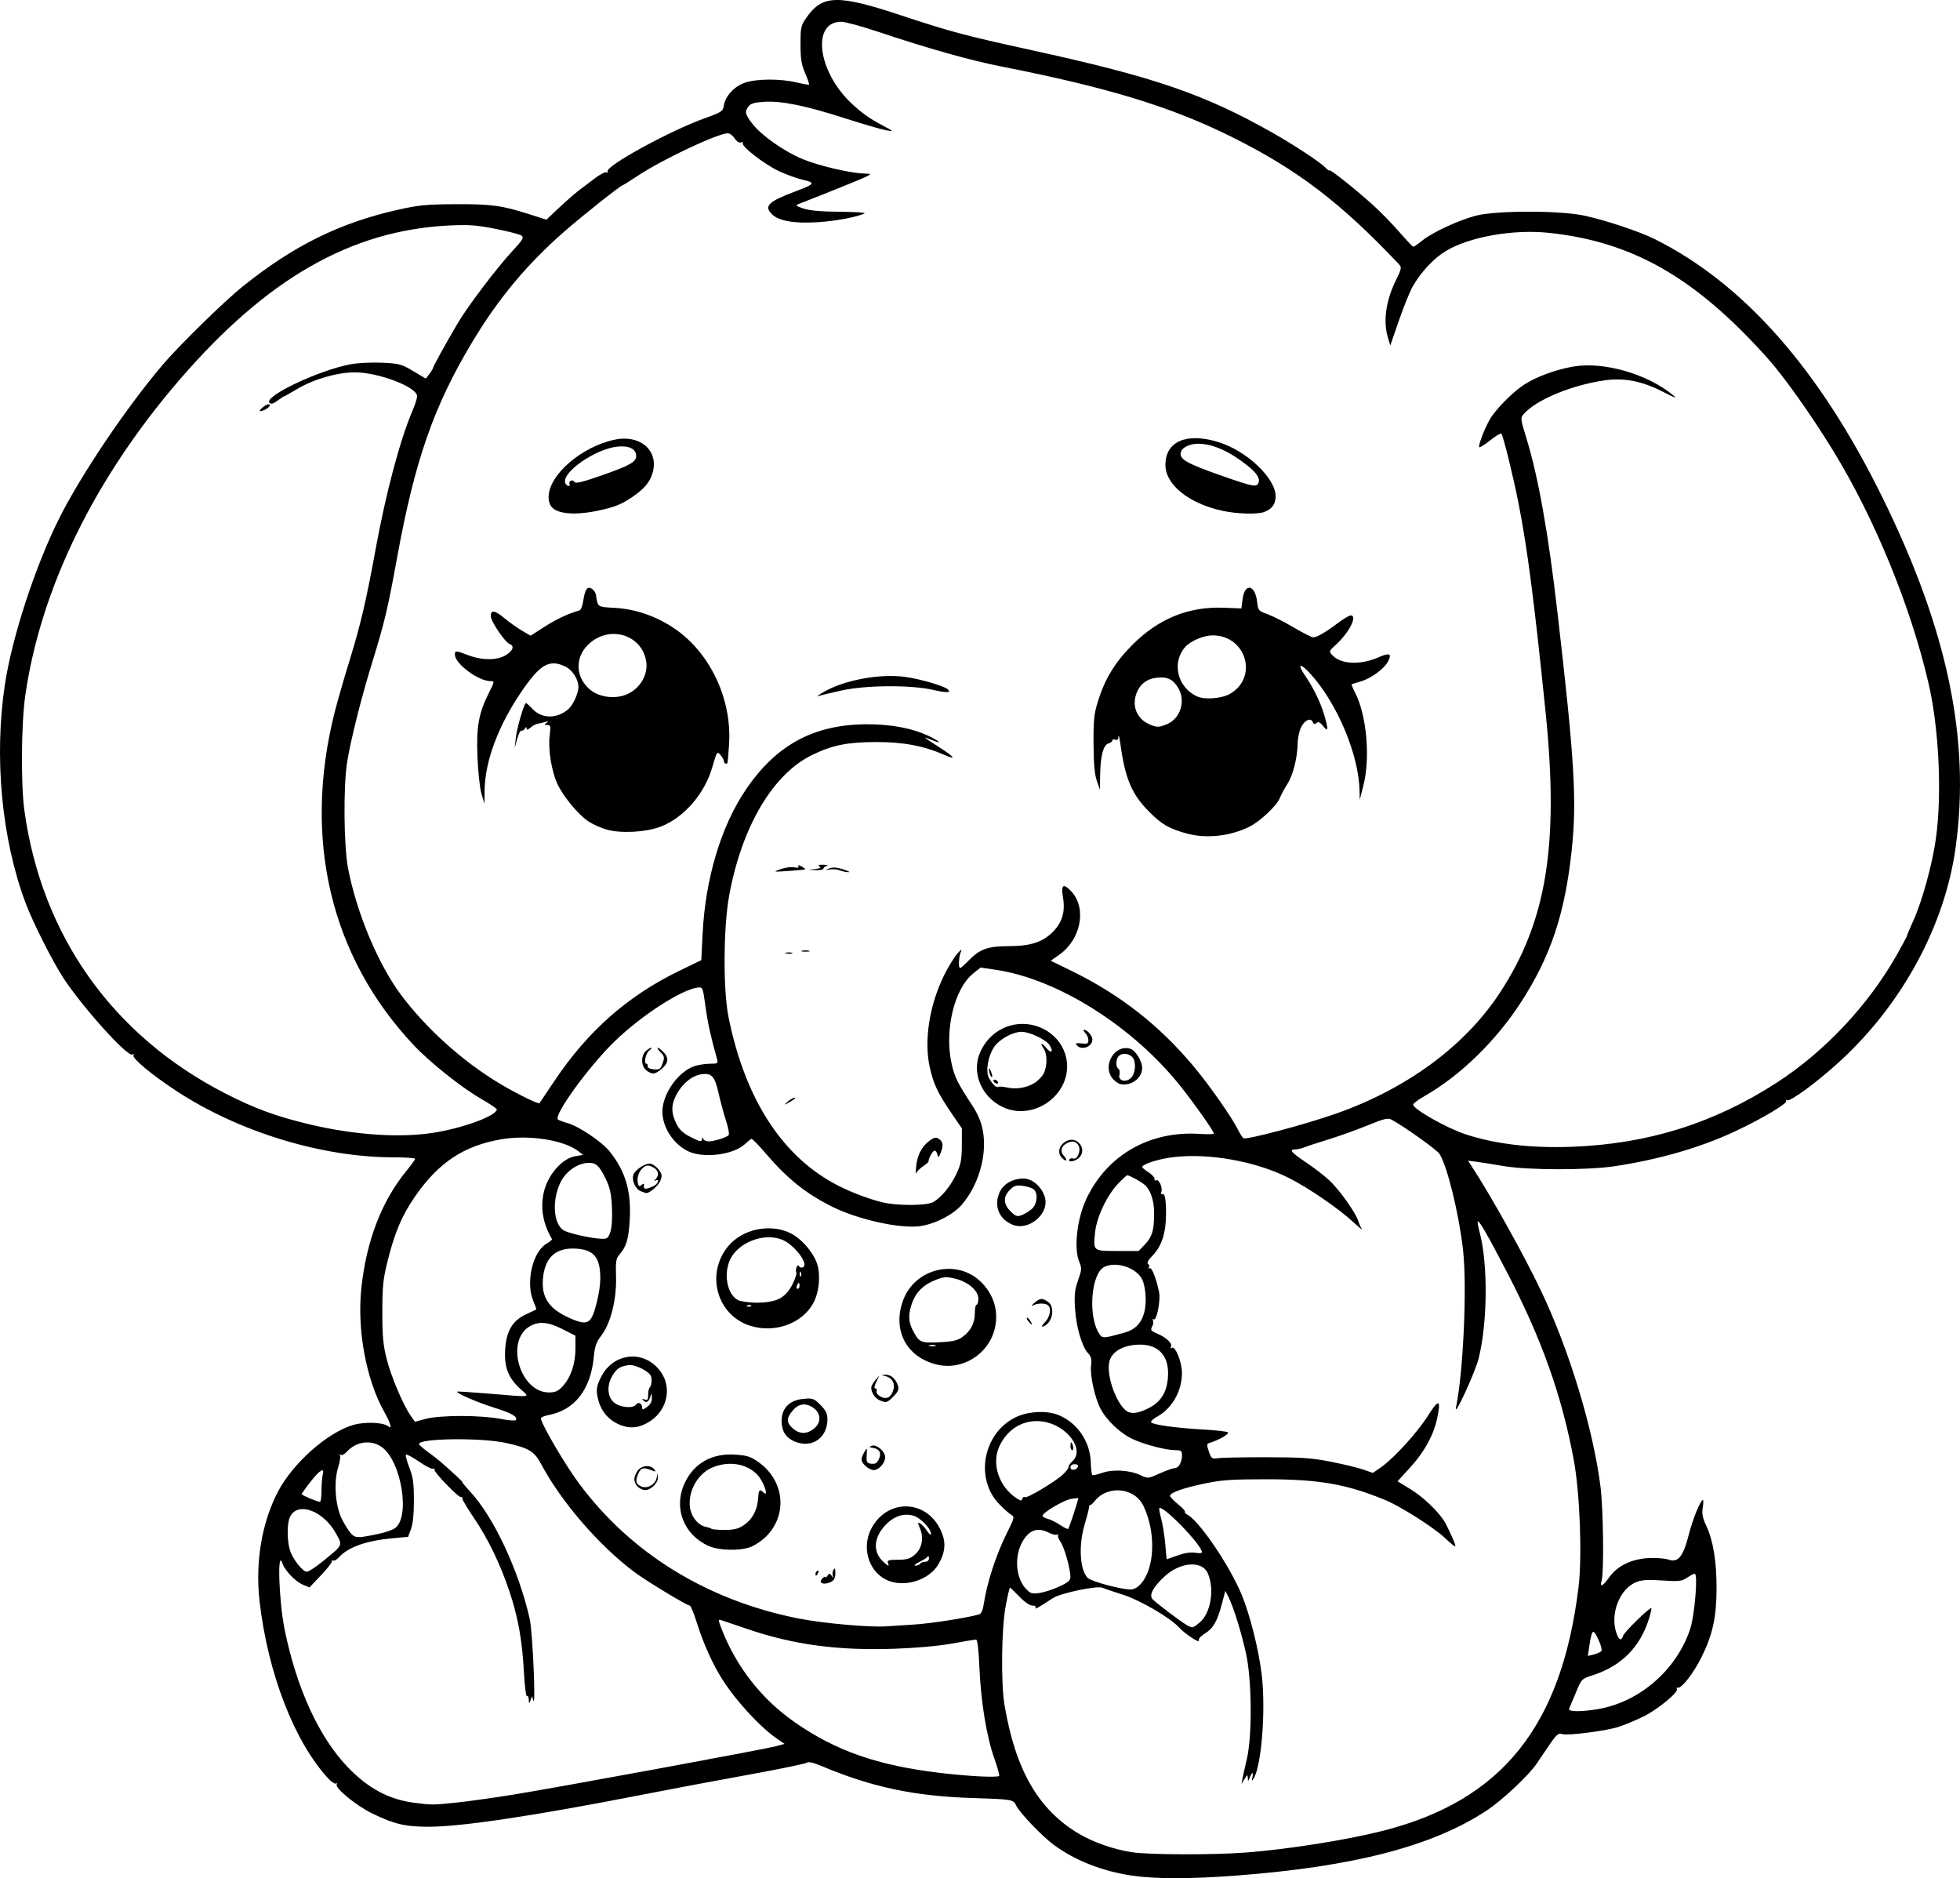 <?xml version="1.0" encoding="UTF-8" standalone="no"?>
<!-- Created with Inkscape (http://www.inkscape.org/) -->

<svg
   width="260.334mm"
   height="249.426mm"
   viewBox="0 0 260.334 249.426"
   version="1.1"
   id="svg1"
   xml:space="preserve"
   xmlns="http://www.w3.org/2000/svg"
   xmlns:svg="http://www.w3.org/2000/svg"><defs
     id="defs1" /><g
     id="layer1"
     transform="translate(-60.474,12.67)"><path
       style="fill:#000000"
       d="m 210.837,236.414 c -3.935,-0.573 -7.593,-2.013 -10.416,-4.1 -1.564,-1.157 -4.555,-4.287 -4.974,-5.206 -0.367,-0.805 -0.498,-0.828 -5.756,-0.997 -7.789,-0.25 -13.409,-1.438 -20.071,-4.242 -1.099,-0.463 -1.776,-0.618 -1.978,-0.453 -0.169,0.138 -3.701,0.865 -7.848,1.617 -4.147,0.751 -10.566,1.959 -14.264,2.683 -13.962,2.734 -23.795,4.207 -28.071,4.207 -3.171,0 -4.629,-0.343 -7.58,-1.782 -2.08,-1.015 -4.966,-3.38 -4.683,-3.838 0.096,-0.156 0.056,-0.21 -0.089,-0.12 -0.145,0.09 -0.617,-0.219 -1.049,-0.687 -4.477,-4.845 -7.998,-13.924 -9.102,-23.467 -0.603,-5.214 0.282,-10.499 2.449,-14.629 1.982,-3.776 6.573,-7.84 9.98,-8.834 1.552,-0.453 4.009,-0.357 4.658,0.181 0.556,0.461 0.315,-0.414 -0.524,-1.903 -2.416,-4.289 -3.643,-10.936 -3.046,-16.492 0.673,-6.259 2.703,-11.528 5.981,-15.525 0.634,-0.773 1.153,-1.495 1.153,-1.605 0,-0.11 -1.304,-0.2 -2.897,-0.2 -9.485,0 -20.533,-3.381 -28.819,-8.818 -3.253,-2.135 -5.922,-4.355 -5.689,-4.732 0.11,-0.178 0.057,-0.215 -0.136,-0.096 -0.629,0.389 -6.699,-6.354 -9.224,-10.245 -1.433,-2.208 -4.021,-7.349 -4.957,-9.845 -3.19,-8.507 -4.222,-19.348 -2.765,-29.031 0.944,-6.276 4.013,-15.681 7.189,-22.034 2.889,-5.779 8.822,-14.597 13.707,-20.373 2.193,-2.593 8.189,-8.465 10.703,-10.482 6.771,-5.431 12.884,-8.448 20.646,-10.189 2.724,-0.611 3.795,-0.713 7.665,-0.73 4.754,-0.021 6.089,0.164 9.846,1.363 l 2.173,0.694 1.668,-1.573 c 0.918,-0.865 2.083,-1.887 2.589,-2.271 0.507,-0.384 1.492,-1.132 2.19,-1.661 0.698,-0.53 1.401,-0.882 1.562,-0.782 0.169,0.105 0.219,0.061 0.117,-0.103 -0.412,-0.667 8.244,-5.414 12.926,-7.089 2.227,-0.797 2.39,-0.906 2.514,-1.679 0.204,-1.273 1.389,-2.554 2.813,-3.039 1.544,-0.526 4.698,-0.54 6.833,-0.031 0.867,0.207 1.619,0.333 1.672,0.281 0.053,-0.053 -0.181,-0.732 -0.518,-1.51 -0.494,-1.139 -0.614,-1.886 -0.614,-3.838 0,-2.273 0.05,-2.495 0.805,-3.57 2.115,-3.012 4.157,-3.056 12.557,-0.269 6.46,2.143 8.533,2.698 17.066,4.561 16.569,3.619 23.108,5.854 32.279,11.034 2.805,1.584 6.383,3.944 7.025,4.633 0.284,0.304 0.516,0.466 0.516,0.36 0,-0.25 3.311,2.374 5.689,4.508 1.019,0.914 2.626,2.553 3.572,3.642 0.946,1.089 1.793,1.984 1.882,1.989 0.089,0.005 0.625,-0.365 1.191,-0.822 1.353,-1.093 4.797,-2.692 7.114,-3.302 2.672,-0.703 11.206,-0.707 14.42,-0.006 2.911,0.635 7.343,2.115 9.377,3.133 11.816,5.912 21.806,17.239 30.171,34.212 8.675,17.602 11.736,32.175 9.768,46.512 -1.419,10.339 -7.029,20.746 -15.292,28.365 -2.985,2.753 -6.702,5.499 -7.105,5.249 -0.153,-0.094 -0.205,-0.054 -0.116,0.09 0.205,0.332 -3.225,2.379 -6.765,4.036 -4.615,2.16 -10.124,3.754 -16.055,4.645 -3.575,0.537 -11.533,0.525 -14.698,-0.022 -1.31,-0.226 -2.913,-0.481 -3.563,-0.565 l -1.182,-0.154 0.476,0.727 c 2.576,3.932 6.961,11.799 9.224,16.553 3.771,7.918 6.942,18.373 7.905,26.061 0.363,2.896 0.468,11.208 0.156,12.369 -0.273,1.019 0.077,0.881 1.006,-0.398 1.1,-1.514 2.932,-2.408 5.197,-2.536 0.987,-0.056 2.181,0.033 2.653,0.198 1.291,0.45 1.955,-0.362 2.708,-3.306 0.546,-2.138 1.557,-4.607 1.886,-4.607 0.071,0 0.056,0.466 -0.035,1.035 -0.127,0.795 -0.012,1.362 0.496,2.447 0.909,1.939 1.367,4.813 1.343,8.424 -0.025,3.714 -0.529,5.99 -1.978,8.924 -1.068,2.163 -2.68,4.24 -3.183,4.101 -0.145,-0.04 -0.194,0.038 -0.111,0.174 0.249,0.403 -2.475,2.661 -4.348,3.604 -0.957,0.482 -2.497,1.125 -3.421,1.428 -1.637,0.537 -6.818,1.193 -7.488,0.948 -0.47,-0.173 -0.771,0.092 -1.737,1.526 -0.465,0.691 -1.197,1.771 -1.626,2.399 -1.084,1.588 -4.57,4.859 -6.629,6.22 -7.183,4.747 -17.67,7.469 -33.337,8.652 -6.076,0.459 -10.635,0.459 -13.779,0.002 z m 15.115,-3.064 c 5.715,-0.445 13.46,-1.677 18.273,-2.906 15.755,-4.023 23.658,-13.881 25.912,-32.322 0.498,-4.072 0.186,-12.501 -0.625,-16.883 -1.578,-8.532 -4.232,-16.005 -8.832,-24.871 -2.614,-5.038 -3.746,-7.006 -3.926,-6.826 -0.057,0.057 0.064,0.739 0.269,1.517 1.1,4.169 1.03,11.994 -0.149,16.663 -0.49,1.941 -3.345,8.11 -3.011,6.506 0.982,-4.715 1.488,-16.118 0.93,-20.97 -0.558,-4.857 -2.106,-11.143 -3.127,-12.701 -0.358,-0.547 -4.714,-3.652 -6.354,-4.529 -0.494,-0.264 -0.975,-0.151 -3.165,0.746 -1.42,0.582 -3.773,1.425 -5.228,1.873 -1.455,0.448 -2.919,0.928 -3.254,1.067 -0.334,0.138 -0.84,0.252 -1.124,0.252 -0.904,0 -0.567,0.418 1.382,1.714 1.044,0.695 2.46,1.788 3.146,2.429 1.33,1.244 3.488,4.287 3.817,5.382 0.109,0.364 0.327,0.84 0.483,1.058 0.156,0.218 -0.305,-0.149 -1.025,-0.817 -2.061,-1.911 -6.075,-4.667 -8.735,-5.997 -4.371,-2.186 -10.503,-3.291 -15.217,-2.744 -2.028,0.236 -4.229,0.937 -4.202,1.339 0.006,0.082 0.393,0.397 0.86,0.7 0.467,0.303 0.817,0.699 0.777,0.88 -0.04,0.181 0.043,0.257 0.185,0.17 0.356,-0.22 0.89,0.856 0.73,1.47 -0.072,0.276 -0.036,0.443 0.081,0.371 0.36,-0.223 0.532,0.622 0.529,2.599 -0.004,2.506 -0.573,4.297 -1.747,5.499 -0.599,0.614 -0.837,1.033 -0.652,1.148 0.161,0.1 0.213,0.31 0.115,0.468 -0.101,0.163 -0.055,0.212 0.106,0.112 0.279,-0.172 0.895,1.397 1.255,3.197 0.219,1.097 -0.332,3.848 -0.723,3.606 -0.168,-0.104 -0.21,-0.053 -0.101,0.123 0.102,0.165 0.058,0.538 -0.098,0.829 -0.247,0.462 -0.166,0.577 0.643,0.915 1.227,0.513 2.107,1.35 1.852,1.763 -0.13,0.211 -0.092,0.258 0.109,0.134 0.464,-0.287 1.346,1.876 1.353,3.318 0.011,2.386 -1.271,4.69 -3.222,5.786 -0.557,0.313 -0.951,0.669 -0.876,0.791 0.201,0.326 3.271,0.756 6.782,0.951 1.691,0.094 3.222,0.262 3.402,0.373 0.3,0.185 -1.114,1.015 -2.417,1.419 -0.389,0.12 -0.399,0.249 -0.091,1.146 0.325,0.946 0.403,1.002 1.232,0.878 0.487,-0.073 3.385,-0.128 6.441,-0.124 4.7,0.007 6.025,0.101 8.599,0.612 1.673,0.332 3.597,0.799 4.275,1.038 l 1.232,0.433 1.081,-0.749 c 1.713,-1.187 4.813,-4.593 6.25,-6.868 1.443,-2.285 1.756,-2.176 1.2,0.418 -0.467,2.179 -1.714,4.445 -3.545,6.445 l -1.708,1.866 1.713,1.044 c 1.591,0.97 3.561,2.819 4.446,4.173 0.207,0.316 0.688,1.281 1.069,2.143 0.74,1.674 0.704,1.677 -1.044,0.066 -1.488,-1.371 -5.85,-4.128 -7.807,-4.935 -5.146,-2.122 -8.828,-2.762 -15.89,-2.76 -4.497,0.001 -5.879,0.097 -8.087,0.56 -2.886,0.605 -4.613,1.218 -4.613,1.639 0,0.146 0.476,0.648 1.058,1.116 0.582,0.468 0.995,0.914 0.918,0.991 -0.077,0.077 0.085,0.266 0.36,0.419 1.61,0.895 5.565,6.738 7.169,10.591 1.115,2.678 2.292,7.388 2.678,10.718 0.548,4.718 -0.05,12.126 -1.109,13.754 -0.208,0.319 -0.237,0.279 -0.138,-0.19 0.069,-0.327 0.073,-0.595 0.01,-0.595 -0.064,0 -0.224,0.268 -0.355,0.595 -0.221,0.549 -0.241,0.554 -0.265,0.066 -0.024,-0.478 -0.065,-0.465 -0.428,0.132 l -0.402,0.661 0.117,-0.661 c 0.064,-0.364 0.327,-1.554 0.584,-2.646 0.721,-3.062 0.673,-10.376 -0.09,-13.918 -0.604,-2.802 -1.691,-6.305 -2.37,-7.635 l -0.4,-0.783 -0.448,1.709 c -0.611,2.331 -1.151,3.274 -2.268,3.964 -0.544,0.336 -0.892,0.734 -0.816,0.932 0.165,0.431 -1.907,-0.948 -2.618,-1.743 -1.146,-1.279 -5.145,-3.611 -7.463,-4.35 -1.277,-0.407 -2.49,-0.819 -2.695,-0.916 -0.683,-0.32 -5.573,0.703 -6.603,1.382 -1.822,1.201 -2.482,1.567 -2.302,1.275 0.111,-0.18 -0.047,-0.292 -0.41,-0.292 -0.354,0 -1.047,-0.476 -1.731,-1.191 -0.627,-0.655 -1.19,-1.191 -1.25,-1.191 -0.06,0 -0.316,1.101 -0.569,2.447 -0.561,2.988 -0.644,10.246 -0.15,13.163 1.466,8.659 4.513,13.91 9.922,17.101 1.901,1.121 4.75,2.105 7.047,2.433 2.406,0.344 10.855,0.362 15.084,0.032 z m -105.015,-6.616 c 1.507,-0.153 4.943,-0.632 7.635,-1.065 5.835,-0.938 33.224,-5.982 34.925,-6.432 l 1.191,-0.315 -0.959,-0.653 c -2.228,-1.518 -5.412,-4.953 -7.262,-7.835 -1.311,-2.042 -2.572,-4.836 -3.44,-7.618 -0.388,-1.244 -0.809,-2.262 -0.935,-2.262 -0.375,0 -5.807,-3.292 -7.382,-4.473 -4.699,-3.525 -9.688,-9.305 -12.354,-14.312 -0.912,-1.714 -1.667,-2.166 -4.717,-2.824 -3.307,-0.714 -11.502,-0.611 -11.502,0.145 0,0.114 0.506,0.573 1.124,1.019 0.618,0.446 1.376,1.032 1.683,1.302 1.941,1.704 3.051,2.739 2.937,2.739 -0.072,0 0.394,0.566 1.036,1.257 3.136,3.379 6.45,10.453 7.912,16.887 0.392,1.727 0.846,12.087 0.474,10.828 l -0.156,-0.529 -0.21,0.529 c -0.197,0.496 -0.211,0.491 -0.229,-0.082 -0.01,-0.336 -0.12,-0.548 -0.243,-0.472 -0.124,0.076 -0.304,-1.338 -0.4,-3.144 -0.228,-4.265 -0.769,-7.291 -1.915,-10.722 -1.225,-3.663 -2.849,-7.027 -4.728,-9.79 -0.841,-1.237 -1.534,-2.398 -1.54,-2.58 -0.006,-0.182 -0.074,-0.268 -0.151,-0.191 -0.228,0.228 -3.729,-3.384 -3.554,-3.667 0.088,-0.143 0.033,-0.18 -0.123,-0.084 -0.156,0.096 -1.006,-0.324 -1.889,-0.933 -0.883,-0.609 -1.679,-1.035 -1.768,-0.946 -0.089,0.089 0.11,0.855 0.443,1.702 0.492,1.252 0.606,2.059 0.611,4.318 0.004,1.797 -0.131,3.152 -0.381,3.836 l -0.388,1.058 -1.913,0.171 c -3.625,0.324 -6.053,1.178 -7.316,2.574 -0.274,0.303 -0.604,0.485 -0.734,0.405 -0.13,-0.08 -0.203,-0.033 -0.163,0.105 0.04,0.138 -0.614,0.973 -1.453,1.856 l -1.526,1.606 -0.883,-0.369 c -0.983,-0.411 -2.392,-1.882 -2.704,-2.824 -0.712,-2.149 -0.474,5.043 0.291,8.792 1.606,7.875 4.605,14.377 8.463,18.349 2.688,2.767 5.4,4.211 8.73,4.647 2.309,0.302 2.46,0.302 5.465,-0.003 z m 72.242,-3.563 c 0.075,-0.075 -0.209,-1.115 -0.632,-2.311 -1.033,-2.918 -1.78,-7.461 -1.98,-12.038 -0.108,-2.462 -0.265,-3.767 -0.454,-3.762 -0.159,0.005 -1.599,0.246 -3.2,0.536 -1.773,0.321 -4.775,0.591 -7.682,0.691 -7.445,0.255 -13.303,-0.527 -19.373,-2.588 -1.709,-0.58 -3.319,-1.123 -3.579,-1.207 -0.437,-0.141 -0.431,-0.047 0.085,1.27 1.946,4.969 5.303,9.238 9.648,12.267 5.485,3.823 11.015,5.753 19.315,6.741 3.791,0.451 7.609,0.647 7.854,0.402 z m 79.459,-8.857 c 5.533,-0.905 10.468,-5.148 12.31,-10.585 0.612,-1.807 1.086,-7.41 0.626,-7.407 -0.13,9.6e-4 -0.593,0.24 -1.03,0.532 -0.708,0.473 -1.066,0.512 -3.307,0.363 -1.946,-0.129 -2.73,-0.077 -3.471,0.234 -2.197,0.92 -3.468,4.245 -2.589,6.768 0.332,0.952 0.658,1.067 0.897,0.314 0.156,-0.492 3.567,-3.811 3.739,-3.638 0.045,0.045 -0.083,0.626 -0.283,1.291 -1.158,3.848 -3.678,6.398 -7.541,7.631 -1.423,0.454 -1.453,0.485 -2.198,2.28 -0.416,1.001 -0.821,1.968 -0.901,2.15 -0.18,0.411 1.467,0.441 3.748,0.068 z m 0.511,-7.688 c 0.151,-0.148 0.002,-0.761 -0.384,-1.587 -0.704,-1.503 -0.849,-1.389 -1.199,0.942 l -0.189,1.263 0.763,-0.189 c 0.42,-0.104 0.874,-0.297 1.009,-0.429 z m -91.307,-3.555 c 2.192,-0.126 7.142,-0.895 8.68,-1.348 0.284,-0.084 0.498,-0.559 0.619,-1.376 0.413,-2.796 1.654,-6.601 3.082,-9.45 0.977,-1.95 1.024,-2.138 0.592,-2.381 -0.258,-0.146 -0.973,-0.778 -1.59,-1.406 -3.315,-3.374 -2.194,-9.443 2.136,-11.561 1.67,-0.817 4.188,-0.939 5.763,-0.278 2.469,1.035 4.153,3.522 4.228,6.246 0.024,0.882 0.12,1.65 0.213,1.707 0.093,0.057 0.696,-0.08 1.341,-0.305 1.42,-0.495 3.658,-0.354 5.062,0.318 0.967,0.463 0.996,0.461 2.547,-0.235 0.863,-0.387 1.758,-0.704 1.989,-0.704 0.517,0 0.968,-0.794 0.968,-1.702 0,-0.589 -0.114,-0.679 -0.86,-0.683 -1.267,-0.006 -3.897,-0.677 -5.593,-1.427 -1.674,-0.74 -3.578,-2.524 -4.388,-4.111 -0.761,-1.492 -1.403,-4.449 -1.237,-5.702 0.108,-0.817 0.022,-1.184 -0.378,-1.609 -0.83,-0.884 -1.597,-3.475 -1.75,-5.917 -0.117,-1.86 -0.045,-2.536 0.4,-3.793 0.492,-1.386 0.507,-1.615 0.163,-2.439 -0.759,-1.817 -0.306,-5.771 0.969,-8.439 2.759,-5.775 8.383,-8.989 14.989,-8.565 1.055,0.068 1.919,0.05 1.919,-0.039 0,-0.309 -2.59,-3.981 -4.48,-6.35 -6.302,-7.902 -16.272,-14.18 -24.454,-15.397 l -2.052,-0.305 -0.977,0.783 c -2.561,2.051 -3.883,7.713 -2.837,12.151 0.393,1.666 0.787,2.45 2.691,5.357 0.762,1.162 1.201,2.2 1.417,3.346 0.605,3.205 -0.526,7.214 -2.774,9.841 -1.174,1.372 -3.716,2.656 -5.701,2.881 -2.696,0.305 -8.118,-0.91 -11.477,-2.573 -3.521,-1.743 -6.013,-3.736 -8.891,-7.11 -0.931,-1.091 -1.778,-1.958 -1.882,-1.925 -0.104,0.033 -0.509,0.355 -0.899,0.717 -1.498,1.388 -5.387,1.896 -7.425,0.971 -2.204,-1.001 -3.773,-3.645 -3.476,-5.859 0.319,-2.378 2.391,-4.985 4.407,-5.545 0.519,-0.144 1.404,-0.263 1.966,-0.264 0.934,-10e-4 1.008,-0.053 0.856,-0.597 -0.838,-2.985 -1.267,-4.941 -1.554,-7.078 -0.328,-2.441 -0.357,-2.511 -0.993,-2.44 -2.175,0.244 -7.62,3.779 -11.162,7.247 -3.428,3.355 -8.047,9.748 -7.425,10.276 0.113,0.096 0.682,0.31 1.264,0.476 1.554,0.443 4.585,2.492 5.627,3.804 2.08,2.619 2.852,5.243 2.645,8.993 -0.141,2.556 -0.455,3.628 -1.365,4.659 -0.462,0.523 -0.522,0.911 -0.458,2.947 0.094,2.981 -0.701,6.17 -1.945,7.8 -0.682,0.894 -0.878,1.445 -1.008,2.845 -0.408,4.366 -2.56,7.101 -6.093,7.745 -0.585,0.106 -0.974,0.316 -0.926,0.499 0.291,1.113 3.249,6.125 5.044,8.548 6.906,9.322 17.09,15.578 29.25,17.967 3.292,0.647 9.602,1.197 11.694,1.02 0.509,-0.043 2.097,-0.146 3.528,-0.228 z m -12.348,-5.626 c -0.066,-0.109 0.046,-0.352 0.249,-0.54 0.203,-0.188 0.371,-0.247 0.373,-0.132 0.002,0.115 0.121,0.03 0.265,-0.188 0.232,-0.353 0.293,-0.353 0.55,0 0.253,0.346 0.273,0.343 0.157,-0.024 -0.073,-0.231 -0.027,-0.589 0.103,-0.794 0.167,-0.264 0.237,-0.124 0.24,0.478 0.003,0.573 -0.163,0.94 -0.508,1.124 -0.601,0.321 -1.259,0.356 -1.429,0.075 z m 8.682,-0.329 c -2.454,-1.215 -3.317,-4.485 -1.85,-7.014 2.179,-3.759 7.124,-3.593 9.03,0.303 0.798,1.631 0.742,2.926 -0.199,4.599 -1.244,2.213 -4.677,3.252 -6.981,2.111 z m 0.233,-2.251 c -0.124,-0.323 0.119,-0.397 1.311,-0.397 1.171,0 1.619,-0.131 2.242,-0.655 0.961,-0.808 1.249,-2.214 0.717,-3.488 -0.334,-0.799 -0.33,-0.873 0.029,-0.672 0.222,0.124 0.633,0.574 0.914,0.999 0.28,0.425 0.511,0.606 0.512,0.401 0.003,-0.7 -1.315,-2.098 -2.277,-2.416 -1.332,-0.44 -2.767,0.068 -3.924,1.387 -1.477,1.685 -1.502,3.514 -0.065,4.774 0.646,0.566 0.739,0.577 0.543,0.066 z m 4.27,0.132 c 0.09,-0.146 0.395,-0.265 0.677,-0.265 0.314,0 0.512,-0.18 0.509,-0.463 -0.002,-0.262 -0.088,-0.348 -0.198,-0.198 -0.107,0.146 -0.611,0.466 -1.12,0.711 -0.52,0.25 -0.73,0.453 -0.479,0.463 0.246,0.009 0.521,-0.102 0.611,-0.248 z m -13.891,1.339 c 0,-0.137 0.118,-0.322 0.262,-0.411 0.15,-0.093 0.194,0.013 0.104,0.249 -0.176,0.458 -0.366,0.542 -0.366,0.162 z m -14.2,-3.703 c -3.341,-1.517 -4.693,-5.08 -3.169,-8.353 1.235,-2.651 3.649,-3.998 6.769,-3.774 1.551,0.111 2.03,0.271 3.08,1.028 3.45,2.487 3.849,7.082 0.863,9.945 -0.486,0.466 -1.326,1.031 -1.867,1.257 -1.388,0.579 -4.291,0.526 -5.676,-0.102 z m 4.708,-2.778 c 1.112,-0.756 1.769,-1.996 1.875,-3.541 0.082,-1.188 0.174,-1.287 0.72,-0.775 0.782,0.734 -0.006,-1.521 -0.828,-2.369 -1.461,-1.508 -3.842,-1.873 -6.042,-0.927 -2.03,0.873 -3.356,3.527 -2.825,5.656 0.273,1.098 1.134,2.029 2.035,2.203 0.334,0.064 0.67,0.18 0.747,0.257 0.077,0.077 0.867,0.141 1.755,0.141 1.275,0 1.814,-0.136 2.564,-0.645 z m -14.147,-5.13 c -0.552,-0.61 -0.555,-1.208 -0.011,-2.039 0.493,-0.753 1.695,-0.886 2.226,-0.247 0.295,0.356 0.249,0.372 -0.382,0.132 -1.073,-0.408 -1.362,-0.34 -1.699,0.401 -0.459,1.007 -0.377,1.422 0.344,1.751 0.808,0.368 1.896,-0.242 2.072,-1.161 l 0.116,-0.602 0.036,0.585 c 0.044,0.717 -0.919,1.664 -1.693,1.664 -0.314,0 -0.768,-0.218 -1.008,-0.484 z m 30.304,-2.701 c -0.671,-0.625 -0.702,-0.933 -0.182,-1.842 0.372,-0.651 0.377,-0.644 0.321,0.397 -0.051,0.957 0.009,1.066 0.623,1.137 0.519,0.06 0.755,-0.087 1,-0.625 0.375,-0.822 0.074,-1.357 -0.839,-1.491 -0.485,-0.071 -0.506,-0.113 -0.13,-0.266 0.634,-0.257 1.803,0.734 1.803,1.528 0,0.755 -0.855,1.701 -1.538,1.701 -0.264,0 -0.74,-0.243 -1.058,-0.539 z m -9.475,-3.28 c -1.136,-0.494 -1.688,-1.383 -1.688,-2.717 0,-1.683 1.04,-2.748 2.853,-2.923 1.287,-0.124 1.421,-0.077 2.299,0.801 0.726,0.726 0.933,1.146 0.933,1.898 0,2.522 -2.113,3.935 -4.398,2.94 z m 2.744,-1.816 c 0.821,-0.746 0.776,-1.856 -0.102,-2.547 -1.02,-0.802 -2.032,-0.708 -2.851,0.266 -0.886,1.053 -0.865,1.634 0.09,2.437 0.901,0.758 1.919,0.703 2.863,-0.156 z m -25.69,-0.297 c -1.803,-0.658 -2.916,-2.051 -3.235,-4.049 -0.131,-0.82 -0.02,-1.331 0.52,-2.397 1.676,-3.308 5.836,-3.649 7.94,-0.65 1.447,2.063 0.87,4.928 -1.297,6.441 -1.32,0.921 -2.61,1.137 -3.928,0.656 z m 4.021,-3.724 c -0.015,-0.544 -0.062,-0.628 -0.15,-0.265 -0.195,0.81 -0.557,1.08 -0.936,0.699 -0.265,-0.267 -0.239,-0.298 0.132,-0.157 0.376,0.143 0.463,0.03 0.463,-0.602 0,-0.428 0.083,-0.861 0.184,-0.962 0.253,-0.253 0.354,-1.009 0.201,-1.511 -0.195,-0.641 -2.125,-1.614 -2.962,-1.493 -1.182,0.17 -1.6,0.446 -2.187,1.441 -0.783,1.327 -0.639,2.879 0.334,3.603 0.826,0.615 2.499,0.727 2.831,0.191 0.261,-0.422 0.805,-0.147 0.805,0.406 0,0.326 0.112,0.312 0.653,-0.082 0.457,-0.333 0.646,-0.714 0.631,-1.269 z m 30.285,0.395 c -0.609,-0.246 -1.142,-1.025 -1.142,-1.671 0,-0.212 0.244,-0.666 0.542,-1.01 l 0.542,-0.625 -0.417,0.86 c -0.277,0.572 -0.316,0.86 -0.117,0.86 0.165,0 0.237,0.164 0.16,0.363 -0.081,0.21 0.138,0.512 0.518,0.715 0.828,0.443 1.443,0.103 1.726,-0.955 0.233,-0.871 -0.26,-1.61 -1.196,-1.793 -0.481,-0.094 -0.463,-0.117 0.119,-0.147 0.742,-0.039 1.392,0.536 1.682,1.487 0.139,0.455 -0.006,0.786 -0.61,1.389 -0.854,0.854 -0.935,0.877 -1.807,0.525 z m 7.515,-4.77 c -4.038,-1.009 -5.889,-4.61 -4.407,-8.571 1.569,-4.195 7.071,-5.51 10.26,-2.452 1.765,1.692 2.452,3.95 1.901,6.247 -0.828,3.453 -4.356,5.626 -7.753,4.776 z m -0.119,-2.545 c -0.179,-0.072 -0.536,-0.077 -0.794,-0.01 -0.257,0.067 -0.111,0.126 0.326,0.132 0.437,0.005 0.647,-0.05 0.468,-0.122 z m 3.588,-1.117 c 1.085,-0.773 1.633,-1.844 1.633,-3.194 0,-0.589 0.101,-1.071 0.224,-1.071 0.123,0 0.234,-0.342 0.246,-0.76 0.031,-1.076 -1.306,-2.265 -3.028,-2.693 -1.206,-0.3 -1.514,-0.284 -2.615,0.137 -1.59,0.607 -2.59,1.562 -3.131,2.991 -0.542,1.433 -0.542,2.507 0.001,3.58 0.889,1.756 1.065,1.841 3.557,1.722 1.823,-0.087 2.431,-0.226 3.113,-0.711 z m -28.187,-1.474 c -4.44,-1.388 -5.979,-6.885 -2.954,-10.555 1.899,-2.304 5.602,-3.078 8.304,-1.735 1.521,0.756 3.169,2.723 3.592,4.289 0.385,1.423 0.165,3.538 -0.503,4.845 -1.44,2.816 -5.122,4.193 -8.439,3.156 z m 0.115,-2.687 c -0.088,-0.088 -0.316,-0.097 -0.507,-0.021 -0.211,0.085 -0.148,0.147 0.16,0.16 0.279,0.011 0.435,-0.051 0.347,-0.139 z m 3.807,-0.948 c 0.705,-0.396 1.235,-0.992 1.682,-1.889 0.359,-0.721 0.586,-1.419 0.505,-1.551 -0.082,-0.132 -0.072,-0.439 0.022,-0.683 0.119,-0.309 0.228,-0.349 0.361,-0.134 0.112,0.18 0.336,0.22 0.54,0.094 0.73,-0.451 -1.192,-2.961 -2.773,-3.622 -2.148,-0.897 -5.237,0.068 -6.625,2.071 -1.424,2.054 -0.762,5.66 1.113,6.063 1.843,0.396 4.125,0.242 5.176,-0.349 z m 2.615,-1.671 c 0,-0.218 -0.047,-0.397 -0.104,-0.397 -0.057,0 -0.173,0.179 -0.256,0.397 -0.084,0.218 -0.037,0.397 0.104,0.397 0.141,0 0.256,-0.179 0.256,-0.397 z m 0.181,-1.769 c -0.085,-0.211 -0.147,-0.148 -0.16,0.16 -0.011,0.279 0.051,0.435 0.139,0.347 0.088,-0.088 0.097,-0.316 0.021,-0.507 z m 32.356,6.671 c 0.686,-0.686 0.944,-1.764 0.54,-2.251 -0.318,-0.383 -1.433,-0.395 -2.149,-0.024 -0.203,0.105 -0.088,-0.056 0.256,-0.358 0.748,-0.658 1.055,-0.681 1.83,-0.137 0.86,0.603 0.676,2.43 -0.311,3.09 -0.577,0.385 -0.677,0.192 -0.166,-0.32 z m -2.115,-0.145 c -0.184,-0.222 -0.283,-0.455 -0.221,-0.517 0.063,-0.063 0.259,0.119 0.437,0.403 0.384,0.615 0.256,0.683 -0.216,0.114 z m -2.244,-12.922 c -1.715,-0.779 -2.365,-2.45 -1.634,-4.198 0.469,-1.122 1.676,-1.849 3.132,-1.888 1.181,-0.031 2.423,0.999 2.882,2.391 0.744,2.256 -2.159,4.705 -4.381,3.695 z m 2.712,-2.084 c 0.689,-0.645 0.805,-2.079 0.209,-2.573 -0.213,-0.176 -0.858,-0.384 -1.435,-0.461 -0.88,-0.118 -1.158,-0.031 -1.73,0.541 -0.907,0.907 -0.875,1.875 0.093,2.844 0.688,0.688 0.858,0.743 1.521,0.491 0.411,-0.156 1.015,-0.534 1.342,-0.841 z m -51.994,-2.327 c -0.685,-0.275 -1.208,-1.415 -0.979,-2.135 0.22,-0.692 1.607,-1.612 2.28,-1.512 0.313,0.046 0.806,0.404 1.097,0.795 0.468,0.629 0.489,0.805 0.188,1.534 -0.27,0.651 -1.494,1.662 -1.907,1.575 -0.044,-0.009 -0.349,-0.125 -0.678,-0.257 z m 1.988,-0.849 c 0.182,-0.146 0.331,-0.376 0.331,-0.512 0,-0.136 -0.149,-0.164 -0.331,-0.061 -0.265,0.149 -0.265,0.115 0,-0.17 0.525,-0.565 0.387,-1.189 -0.348,-1.583 -0.492,-0.263 -0.801,-0.287 -1.124,-0.085 -0.648,0.405 -1.05,1.333 -0.905,2.092 0.103,0.539 0.196,0.602 0.506,0.345 0.209,-0.173 0.359,-0.206 0.334,-0.072 -0.104,0.546 0.046,0.667 0.612,0.493 0.327,-0.1 0.744,-0.302 0.926,-0.447 z m 53.924,-3.622 c -1.132,-1.251 0.978,-3.138 2.236,-1.999 0.658,0.596 0.677,1.5 0.043,2.074 -0.514,0.465 -1.507,0.613 -1.243,0.185 0.086,-0.139 0.309,-0.195 0.495,-0.123 0.553,0.212 1.08,-1.036 0.72,-1.708 -0.327,-0.61 -0.838,-0.708 -1.591,-0.305 -0.722,0.386 -0.88,1.076 -0.375,1.635 0.245,0.271 0.386,0.552 0.313,0.625 -0.073,0.073 -0.342,-0.1 -0.599,-0.383 z m -7.342,-6.499 c -3.084,-1.134 -4.707,-4.529 -3.521,-7.367 0.985,-2.358 3.173,-3.863 5.631,-3.873 3.309,-0.014 5.992,2.543 5.965,5.686 -0.034,3.969 -4.336,6.928 -8.075,5.554 z m 3.696,-3.368 c 0.476,-0.286 1.042,-0.86 1.257,-1.276 0.509,-0.984 0.498,-2.626 -0.021,-3.368 -0.538,-0.768 -0.211,-0.762 0.413,0.007 0.63,0.777 0.962,0.438 0.404,-0.413 -0.482,-0.736 -2.649,-1.77 -3.71,-1.77 -1.202,0 -3.003,1.005 -3.689,2.058 -0.799,1.227 -1.122,3.201 -0.663,4.058 0.443,0.828 0.991,1.355 1.245,1.198 0.114,-0.07 0.621,-0.037 1.127,0.074 1.238,0.272 2.59,0.061 3.638,-0.569 z m -5.364,-0.205 c -0.09,-0.146 -0.044,-0.265 0.101,-0.265 0.146,0 0.338,0.119 0.428,0.265 0.09,0.146 0.044,0.265 -0.101,0.265 -0.146,0 -0.338,-0.119 -0.428,-0.265 z m -0.496,-0.936 c -0.091,-0.236 -0.157,-0.569 -0.148,-0.739 0.009,-0.17 0.131,-0.024 0.27,0.325 0.139,0.349 0.206,0.681 0.148,0.739 -0.058,0.058 -0.18,-0.088 -0.27,-0.325 z m 17.369,1.276 c -0.325,-0.061 -0.831,-0.416 -1.124,-0.79 -1.365,-1.736 0.347,-4.559 2.375,-3.916 0.717,0.227 1.586,1.632 1.587,2.565 0.002,1.318 -1.438,2.403 -2.838,2.141 z m 1.47,-0.964 c 0.475,-0.608 0.553,-1.935 0.149,-2.513 -0.436,-0.622 -1.403,-0.749 -1.902,-0.25 -0.395,0.395 -0.415,1.443 -0.032,1.68 0.157,0.097 0.217,0.452 0.133,0.787 -0.221,0.882 1.02,1.104 1.652,0.295 z m -64.454,-0.846 c -0.741,-0.519 -0.799,-1.961 -0.104,-2.59 0.266,-0.241 0.587,-0.438 0.712,-0.438 0.125,0 0.019,0.153 -0.236,0.34 -0.481,0.352 -0.797,1.777 -0.394,1.777 0.126,0 0.198,0.149 0.162,0.331 -0.04,0.198 0.279,0.364 0.794,0.414 0.722,0.07 0.903,-0.029 1.124,-0.613 0.364,-0.958 0.34,-1.114 -0.265,-1.719 -0.291,-0.291 -0.431,-0.529 -0.311,-0.529 0.12,0 0.489,0.288 0.819,0.639 0.713,0.759 0.579,1.473 -0.427,2.265 -0.819,0.644 -1.105,0.663 -1.874,0.124 z m 57.136,-3.37 c -0.225,-0.271 -0.095,-0.32 0.629,-0.236 0.777,0.091 0.913,0.026 0.913,-0.433 0,-0.297 -0.187,-0.726 -0.416,-0.955 -0.229,-0.229 -0.297,-0.416 -0.151,-0.416 0.424,0 1.096,0.791 1.096,1.289 0,0.977 -1.448,1.501 -2.071,0.75 z m 16.338,76.652 c 1.477,-1.243 1.993,-4.481 1.045,-6.56 -0.765,-1.679 -3.644,-1.459 -5.699,0.435 -1.532,1.412 -2.101,2.461 -1.639,3.018 0.37,0.446 3.759,3.014 4.593,3.48 0.733,0.41 0.782,0.399 1.699,-0.372 z m -18.694,-4.746 c 1.172,-0.537 1.516,-0.825 1.513,-1.27 -0.008,-1.122 -0.806,-3.956 -1.315,-4.672 -0.284,-0.399 -0.431,-0.821 -0.327,-0.937 0.105,-0.116 0.054,-0.133 -0.113,-0.038 -0.167,0.095 -0.643,-0.004 -1.058,-0.221 -1.503,-0.784 -2.616,-0.437 -3.521,1.097 -1.143,1.937 -0.958,4.838 0.403,6.306 0.597,0.644 0.816,0.715 1.791,0.582 0.611,-0.084 1.793,-0.465 2.627,-0.847 z m 10.82,-0.325 c 1.907,-2.067 2.086,-6.843 0.391,-10.396 -1.174,-2.46 -4.775,-2.807 -6.492,-0.625 -0.268,0.34 -0.537,0.569 -0.598,0.508 -0.061,-0.061 -0.127,0.092 -0.146,0.34 -0.02,0.248 -0.283,1.281 -0.586,2.297 -0.815,2.736 -0.624,6.006 0.412,7.035 0.471,0.468 4.239,1.495 5.669,1.546 0.422,0.015 0.932,-0.251 1.349,-0.704 z m -108.509,-3.12 c 2.597,-2.124 2.535,-1.992 1.672,-3.577 -1.69,-3.104 -5.169,-4.353 -6.147,-2.207 -0.387,0.849 -0.386,3.068 9.51e-4,4.361 0.36,1.201 1.685,2.89 2.267,2.89 0.228,0 1.221,-0.66 2.206,-1.466 z m 115.792,-1.055 c 0.482,0.09 0.876,0.058 0.876,-0.073 0,-0.945 -5.223,-6.331 -5.665,-5.842 -0.051,0.056 0.067,0.697 0.261,1.425 0.194,0.728 0.434,2.231 0.533,3.341 l 0.18,2.018 1.47,-0.517 c 0.952,-0.335 1.779,-0.459 2.346,-0.352 z m -108.265,-2.562 c 0.728,-0.159 1.589,-0.462 1.913,-0.673 2.149,-1.398 0.9,-9.041 -1.772,-10.847 -1.443,-0.975 -3.36,-0.686 -4.609,0.694 -0.274,0.302 -0.619,0.475 -0.768,0.383 -0.149,-0.092 -0.198,-0.05 -0.109,0.093 0.088,0.143 -0.021,0.846 -0.243,1.562 -0.62,2 -0.38,5.166 0.524,6.933 0.394,0.769 0.954,1.637 1.246,1.928 0.562,0.562 0.93,0.555 3.817,-0.075 z m 92.118,-2.658 c 0.336,-1.054 0.613,-1.959 0.615,-2.011 0.002,-0.053 -0.443,-0.015 -0.989,0.083 -1.016,0.183 -3.77,1.816 -3.77,2.236 0,0.128 0.313,0.312 0.695,0.408 0.383,0.096 1.12,0.463 1.639,0.815 0.519,0.352 1.001,0.583 1.071,0.513 0.07,-0.07 0.403,-0.99 0.739,-2.044 z m -99.92,-3.04 c 0.002,-0.837 0.08,-1.805 0.172,-2.152 0.269,-1.006 -0.426,-0.574 -1.687,1.049 -0.613,0.789 -1.119,1.499 -1.124,1.578 -0.01,0.135 2.006,0.985 2.437,1.027 0.109,0.011 0.2,-0.665 0.202,-1.502 z m 93.424,0.878 c 0.291,0.18 3.975,-2.016 5.064,-3.019 0.4,-0.369 0.728,-0.808 0.728,-0.977 0,-0.169 0.238,-0.522 0.529,-0.785 1.689,-1.528 -0.727,-4.783 -3.904,-5.261 -2.444,-0.368 -4.649,0.864 -5.779,3.229 -1.112,2.327 -0.097,5.434 2.275,6.968 0.548,0.355 0.676,0.365 0.748,0.058 0.047,-0.204 0.2,-0.3 0.34,-0.213 z m 6.056,-6.765 c 0,-0.291 0.046,-0.529 0.101,-0.529 0.056,0 0.164,0.238 0.24,0.529 0.076,0.291 0.03,0.529 -0.101,0.529 -0.132,0 -0.24,-0.238 -0.24,-0.529 z m 0.992,2.712 c 0.065,-0.194 -0.118,-0.331 -0.441,-0.331 -0.325,0 -0.551,0.171 -0.551,0.416 0,0.486 0.826,0.415 0.992,-0.086 z m -81.955,-6.732 c 1.873,-0.004 4.143,0.161 5.234,0.38 1.06,0.213 1.99,0.284 2.067,0.159 0.273,-0.442 -0.582,-0.925 -2.936,-1.657 -2.187,-0.68 -5.075,-1.939 -4.855,-2.115 0.051,-0.041 1.938,0.079 4.194,0.266 5.866,0.487 5.477,0.539 4.25,-0.57 -1.658,-1.498 -2.225,-2.942 -2.074,-5.288 0.159,-2.482 0.964,-3.832 2.795,-4.686 0.686,-0.32 1.285,-0.602 1.33,-0.625 0.045,-0.024 -0.119,-0.502 -0.364,-1.064 -1.066,-2.441 -0.145,-6.565 1.711,-7.662 0.454,-0.268 0.789,-0.551 0.744,-0.628 -1.178,-2.006 -1.552,-4.078 -1.106,-6.14 0.503,-2.33 2.426,-4.566 4.181,-4.863 l 1.062,-0.179 -0.641,-0.495 c -1.916,-1.481 -6.545,-2.202 -10.182,-1.584 -5.002,0.849 -8.374,3.078 -11.504,7.606 -1.722,2.49 -2.684,4.743 -3.616,8.465 -0.621,2.479 -0.72,3.415 -0.725,6.841 -0.005,3.254 0.101,4.392 0.589,6.317 0.595,2.35 2.201,6.122 3.211,7.54 l 0.537,0.754 1.397,-0.382 c 0.863,-0.236 2.661,-0.385 4.704,-0.389 z m 91.429,-1.081 c 1.704,-0.886 2.498,-2.359 2.498,-4.634 0,-2.376 -1.36,-3.759 -3.698,-3.759 -2.153,0 -3.752,0.872 -4.095,2.231 -0.491,1.953 1.135,6.208 2.577,6.741 0.634,0.235 1.512,0.047 2.717,-0.58 z m -77.928,-2.844 c 1.081,-1.157 1.712,-3.006 1.712,-5.017 l 4.6e-4,-1.717 -1.694,-0.862 c -1.936,-0.985 -3.219,-1.091 -4.412,-0.363 -3.252,1.983 -1.243,8.761 2.597,8.761 0.826,0 1.208,-0.17 1.797,-0.801 z m 74.57,-7.119 c 1.467,-0.405 2.297,-1.236 2.692,-2.699 0.38,-1.408 0.176,-3.741 -0.405,-4.628 -0.95,-1.45 -3.496,-2.172 -4.937,-1.401 -1.735,0.929 -2.143,6.557 -0.641,8.849 0.424,0.647 0.514,0.644 3.291,-0.122 z m -70.758,-1.937 c 0.522,-0.796 1.2,-3.743 1.203,-5.224 0.006,-2.887 -0.853,-3.914 -3.364,-4.023 -2.461,-0.107 -3.864,1.084 -4.205,3.572 -0.367,2.678 0.552,4.264 3.197,5.515 1.929,0.912 2.651,0.949 3.168,0.16 z m 73.57,-9.834 c 0.945,-1.002 1.193,-1.858 1.193,-4.122 0,-1.65 -0.468,-3.07 -1.235,-3.743 -0.487,-0.428 -2.043,-1.283 -2.334,-1.283 -0.086,0 -0.634,0.502 -1.218,1.116 -1.487,1.563 -2.85,4.45 -3.055,6.471 -0.254,2.5 -0.294,2.467 2.975,2.467 h 2.821 z m -71.028,-1.639 c 0.189,-0.574 0.272,-1.88 0.206,-3.263 -0.087,-1.823 -0.261,-2.613 -0.831,-3.778 -0.867,-1.771 -1.273,-2.144 -2.309,-2.114 -1.412,0.04 -2.964,1.116 -3.673,2.546 -1.163,2.346 -0.985,5.507 0.36,6.387 0.626,0.41 3.664,1.095 5.091,1.148 0.74,0.027 0.877,-0.082 1.155,-0.927 z m 42.826,-3.924 c 1.067,-0.552 2.381,-2.145 3.167,-3.838 0.559,-1.206 0.682,-1.868 0.688,-3.716 l 0.008,-2.249 -1.323,-1.939 c -1.876,-2.75 -2.416,-3.876 -2.929,-6.109 -0.821,-3.57 -0.071,-8.373 1.934,-12.391 0.526,-1.055 1.299,-2.305 1.717,-2.778 0.502,-0.568 0.666,-0.664 0.482,-0.282 -0.3,0.624 -0.381,2.2 -0.114,2.2 0.09,0 0.623,-0.473 1.184,-1.052 1.431,-1.474 2.516,-1.858 5.252,-1.858 2.862,0 4.512,-0.528 5.859,-1.876 1.273,-1.273 1.693,-2.708 1.359,-4.643 -0.285,-1.655 0.066,-1.881 1.131,-0.732 2.052,2.214 1.261,6.357 -1.599,8.373 l -1.153,0.813 2.682,1.309 c 6.529,3.186 11.704,7.229 16.334,12.763 2.015,2.408 4.963,6.608 5.791,8.25 0.307,0.609 0.66,1.17 0.785,1.247 0.4,0.247 8.086,-1.788 12.216,-3.235 9.469,-3.316 17.18,-8.987 21.828,-16.052 6.229,-9.468 7.891,-19.647 6.09,-37.306 -1.496,-14.664 -2.426,-21.836 -3.604,-27.781 -0.71,-3.584 -1.969,-8.695 -2.264,-9.19 -0.064,-0.107 -0.721,0.284 -1.461,0.869 -0.74,0.585 -1.406,1.002 -1.48,0.928 -0.171,-0.171 0.651,-2.352 1.374,-3.645 0.74,-1.321 3.079,-3.695 4.612,-4.678 1.658,-1.064 4.247,-2.009 6.557,-2.394 4.027,-0.671 9.795,0.993 13.195,3.806 0.596,0.494 0.285,0.393 -1.251,-0.404 -2.812,-1.458 -5.235,-1.94 -7.851,-1.561 -4.381,0.634 -9.051,2.573 -10.705,4.443 -0.483,0.546 -0.476,0.612 0.343,3.282 1.567,5.108 2.89,12.52 4.098,22.965 2.308,19.949 2.615,25.143 1.888,31.882 -0.895,8.289 -2.788,13.939 -6.693,19.976 -3.351,5.181 -8.058,9.766 -12.827,12.495 -0.832,0.476 -1.517,0.985 -1.521,1.131 -0.016,0.588 4.378,3.087 6.912,3.932 3.955,1.318 8.757,1.882 14.246,1.673 10.061,-0.383 18.788,-3.119 27.12,-8.502 6.373,-4.118 12.164,-10.277 15.963,-16.979 0.752,-1.327 1.368,-2.485 1.368,-2.573 0,-0.088 0.367,-0.961 0.815,-1.94 1.169,-2.552 2.529,-7.49 3.007,-10.914 0.822,-5.892 0.421,-14.551 -0.949,-20.525 -2.349,-10.238 -7.217,-22.111 -12.747,-31.089 -2.987,-4.85 -6.494,-9.784 -8.71,-12.255 -9.566,-10.666 -17.898,-15.43 -29.028,-16.595 -4.719,-0.494 -10.515,0.53 -13.645,2.411 -1.614,0.97 -3.334,2.812 -4.426,4.743 -0.371,0.655 -1.188,2.678 -1.817,4.496 l -1.143,3.306 -0.318,-1.057 c -0.652,-2.165 -0.271,-4.89 1.063,-7.599 0.738,-1.499 0.784,-1.723 0.429,-2.098 -7.757,-8.223 -13.608,-12.672 -22.357,-16.998 -8.048,-3.979 -16.341,-6.507 -30.512,-9.299 -4.09,-0.806 -9.733,-2.396 -16.32,-4.599 -2.183,-0.73 -4.389,-1.33 -4.902,-1.334 -3.975,-0.027 -3.172,6.572 1.315,10.803 1.389,1.309 2.346,1.993 4.116,2.939 1.57,0.84 1.576,0.847 0.529,0.67 -0.582,-0.098 -3.058,-0.82 -5.502,-1.604 -5.258,-1.686 -8.408,-2.325 -10.729,-2.178 -1.269,0.081 -1.784,0.233 -2.058,0.607 -0.529,0.724 -0.464,1.021 0.506,2.296 1.166,1.532 4.202,3.673 6.662,4.697 2.09,0.87 6.197,1.844 8.089,1.918 1.097,0.043 1.098,0.045 0.413,0.404 -0.542,0.284 -5.529,2.302 -9.024,3.652 -0.446,0.172 -0.341,0.267 0.661,0.602 0.805,0.269 2.361,0.407 4.81,0.427 1.99,0.016 3.479,0.107 3.307,0.203 -0.814,0.455 -3.786,1.025 -6.154,1.178 -3.225,0.21 -5.33,-0.167 -6.218,-1.111 -1.009,-1.074 -0.377,-1.649 3.329,-3.036 2.435,-0.911 2.541,-1.096 0.846,-1.481 -0.8,-0.182 -2.251,-0.706 -3.223,-1.166 -1.925,-0.909 -5.005,-3.303 -4.76,-3.699 0.084,-0.136 -0.024,-0.179 -0.239,-0.097 -0.238,0.091 -0.566,-0.117 -0.838,-0.532 -0.246,-0.375 -0.661,-0.682 -0.922,-0.682 -1.301,0 -8.594,3.43 -11.834,5.567 -1.095,0.722 -2.033,1.313 -2.085,1.313 -0.256,0 -5.226,3.933 -7.722,6.111 -5.016,4.377 -8.822,8.939 -12.311,14.754 -5.116,8.528 -7.625,15.735 -9.978,28.664 -1.231,6.765 -1.681,8.651 -3.33,13.97 -1.389,4.48 -2.806,10.117 -3.294,13.107 -0.511,3.13 -0.452,11.078 0.105,14.039 1.108,5.894 4.008,12.837 7.06,16.907 3.365,4.486 8.126,8.771 13.03,11.728 2.153,1.298 5.215,2.812 5.35,2.645 0.038,-0.047 0.903,-1.335 1.922,-2.863 4.459,-6.685 9.758,-11.37 16.638,-14.71 l 2.936,-1.425 0.173,-3.508 c 0.36,-7.294 2.437,-14.239 5.709,-19.088 4.027,-5.968 9.019,-8.686 16.028,-8.728 3.266,-0.019 6.151,0.525 8.312,1.567 1.524,0.735 1.828,1.121 0.419,0.533 -0.509,-0.213 -0.926,-0.355 -0.926,-0.316 0,0.039 0.83,0.599 1.845,1.243 2.086,1.325 2.407,1.781 0.734,1.043 -2.713,-1.197 -5.479,-1.719 -9.062,-1.71 -3.858,0.01 -5.829,0.41 -8.539,1.73 -5.193,2.531 -9.322,9.53 -10.988,18.629 -0.776,4.239 -0.825,12.496 -0.095,16.14 2.204,10.998 7.237,18.709 14.655,22.456 1.739,0.878 4.037,1.742 5.756,2.164 1.925,0.472 5.812,0.472 6.725,5.2e-4 z m -2.214,-4.753 c 0.145,-1.504 0.741,-2.648 1.786,-3.428 0.571,-0.426 0.839,-0.485 1.191,-0.264 0.594,0.374 0.677,0.891 0.295,1.837 -0.299,0.739 -0.319,0.747 -0.474,0.186 -0.094,-0.341 -0.28,-0.508 -0.445,-0.397 -0.28,0.188 -0.748,1.115 -0.703,1.391 0.013,0.079 -0.322,0.375 -0.745,0.659 -0.422,0.284 -0.827,0.696 -0.899,0.916 -0.072,0.22 -0.075,-0.185 -0.006,-0.9 z m -17.075,-8.598 c 0.364,-0.298 0.781,-0.542 0.926,-0.543 0.283,-0.002 -0.195,0.364 -1.058,0.81 -0.351,0.182 -0.307,0.092 0.132,-0.268 z m -0.193,-19.786 c 0.257,-0.067 0.615,-0.063 0.794,0.01 0.179,0.072 -0.032,0.127 -0.468,0.122 -0.437,-0.005 -0.583,-0.065 -0.326,-0.132 z m 2.112,-0.264 c 0.255,-0.067 0.671,-0.067 0.926,0 0.255,0.067 0.046,0.121 -0.463,0.121 -0.509,0 -0.718,-0.054 -0.463,-0.121 z m -2.844,-10.839 c 0.582,-0.212 1.392,-0.32 1.799,-0.242 0.494,0.095 0.682,0.047 0.563,-0.144 -0.116,-0.188 0.025,-0.179 0.406,0.025 0.321,0.172 0.544,0.346 0.495,0.387 -0.049,0.041 -1.041,0.138 -2.205,0.216 -2.091,0.14 -2.104,0.137 -1.058,-0.243 z m 7.849,0.157 c -0.339,-0.136 -0.935,-0.185 -1.323,-0.109 -0.684,0.134 -0.686,0.13 -0.085,-0.133 0.451,-0.197 0.957,-0.168 1.852,0.108 0.677,0.209 0.994,0.38 0.703,0.381 -0.291,9.1e-4 -0.807,-0.11 -1.146,-0.246 z m -3.237,-0.179 c 0.669,-0.081 0.809,-0.174 0.529,-0.35 -0.266,-0.169 -0.103,-0.232 0.547,-0.213 0.509,0.015 0.718,0.081 0.463,0.148 -0.255,0.067 -0.463,0.231 -0.463,0.366 0,0.135 -0.446,0.226 -0.992,0.203 l -0.992,-0.042 z M 218.134,98.029 c -2.377,-0.649 -3.312,-1.186 -5.002,-2.876 -2.334,-2.334 -3.204,-4.378 -3.844,-9.031 -0.12,-0.873 -0.233,-1.323 -0.251,-1 -0.022,0.407 -0.154,0.54 -0.429,0.435 -0.218,-0.084 -0.397,-0.034 -0.397,0.11 0,0.144 -0.229,0.322 -0.508,0.395 -0.674,0.176 -1.069,1.666 -1.104,4.162 l -0.028,1.984 -0.413,-1.191 c -0.292,-0.842 -0.42,-2.275 -0.437,-4.895 -0.02,-3.179 0.064,-3.985 0.593,-5.689 0.91,-2.926 2.258,-5.14 4.517,-7.417 3.5,-3.528 7.503,-5.162 12.197,-4.977 l 2.33,0.092 0.168,-1.269 c 0.289,-2.178 1.667,-1.887 1.926,0.407 0.127,1.125 0.187,1.196 1.373,1.622 0.682,0.245 2.246,1.038 3.475,1.761 1.229,0.723 2.39,1.315 2.579,1.315 0.512,0 1.598,-0.62 3.21,-1.831 0.79,-0.594 1.594,-1.08 1.786,-1.08 0.959,0 -0.2,2.295 -1.969,3.899 -0.917,0.831 -0.931,0.872 -0.472,1.379 1.108,1.225 3.735,1.35 6.126,0.293 1.474,-0.652 1.823,-0.507 1.284,0.535 -0.514,0.995 -2.269,2.274 -3.67,2.675 -0.595,0.171 -1.12,0.337 -1.166,0.369 -0.046,0.032 0.163,0.544 0.466,1.138 1.532,3.003 2.029,8.663 1.083,12.334 l -0.477,1.852 -0.03,-1.268 c -0.112,-4.674 -2.894,-11.353 -6.361,-15.269 -1.481,-1.673 -2.034,-1.643 -0.875,0.048 1.103,1.609 2.047,3.547 2.545,5.226 0.58,1.955 0.545,2.357 -0.13,1.499 -0.414,-0.527 -0.643,-0.635 -0.895,-0.426 -0.247,0.205 -0.379,0.177 -0.486,-0.101 -0.248,-0.647 -1.082,-0.296 -1.556,0.656 -0.248,0.497 -0.458,1.499 -0.467,2.227 -0.024,1.87 -0.623,4.197 -1.379,5.359 -0.355,0.545 -0.803,1.381 -0.996,1.858 -0.4,0.991 -2.579,3.049 -3.971,3.751 -2.55,1.287 -5.754,1.647 -8.348,0.939 z m -2.643,-14.537 c 1.79,-0.748 2.509,-3.117 1.466,-4.828 -0.694,-1.138 -1.448,-1.492 -2.847,-1.334 -1.361,0.153 -2.308,0.921 -2.736,2.217 -0.547,1.657 0.154,3.258 1.733,3.955 1.023,0.451 1.283,0.45 2.384,-0.01 z m 8.381,-4.033 c 3.779,-2.213 2.088,-7.777 -2.356,-7.751 -1.169,0.007 -2.909,0.744 -3.606,1.527 -1.842,2.071 -1.07,5.354 1.547,6.575 1.018,0.475 3.316,0.293 4.415,-0.351 z m -82.794,18.046 c -0.762,-0.215 -1.86,-0.704 -2.44,-1.088 -1.362,-0.901 -3.362,-3.319 -4.138,-5.003 -0.78,-1.692 -1.241,-4.597 -1.016,-6.399 0.157,-1.258 0.124,-1.407 -0.318,-1.41 -0.42,-0.004 -0.435,-0.045 -0.097,-0.282 0.306,-0.214 0.253,-0.237 -0.231,-0.1 -0.345,0.098 -0.797,0.203 -1.004,0.233 -0.207,0.03 -0.609,0.255 -0.893,0.498 -0.351,0.301 -0.519,0.338 -0.522,0.115 -0.003,-0.242 -0.063,-0.235 -0.228,0.025 -0.123,0.194 -0.33,0.313 -0.459,0.265 -0.129,-0.049 -0.383,0.447 -0.565,1.102 l -0.329,1.191 0.145,-1.323 c 0.148,-1.351 1.108,-4.63 1.356,-4.63 0.075,0 0.462,0.348 0.859,0.773 1.241,1.329 3.26,1.341 4.773,0.028 0.616,-0.534 1.331,-2.112 1.331,-2.935 0,-1.031 -0.788,-2.263 -1.738,-2.716 -2.117,-1.009 -3.318,-0.332 -5.779,3.258 -3.106,4.532 -4.892,9.281 -4.943,13.146 l -0.024,1.808 -0.394,-1.323 c -0.217,-0.728 -0.457,-2.93 -0.534,-4.895 -0.158,-4.029 0.161,-5.806 1.527,-8.512 0.751,-1.488 0.759,-1.543 0.229,-1.543 -1.636,0 -4.75,-2.314 -4.75,-3.531 0,-0.555 0.102,-0.55 1.789,0.091 1.844,0.701 3.838,0.692 4.993,-0.022 0.946,-0.585 1.155,-1.217 0.486,-1.473 -0.63,-0.242 -2.506,-3.017 -2.506,-3.708 0,-0.87 0.556,-0.775 1.866,0.319 0.617,0.516 1.64,1.241 2.273,1.612 l 1.151,0.674 1.884,-1.205 c 1.584,-1.013 3.187,-1.761 4.633,-2.159 0.164,-0.045 0.375,-0.598 0.471,-1.228 0.239,-1.581 0.543,-2.019 1.142,-1.646 0.259,0.161 0.505,0.518 0.547,0.794 0.257,1.684 0.16,1.616 2.5,1.748 2.79,0.158 5.555,1.118 7.967,2.766 4.693,3.207 7.585,9.312 7.223,15.25 -0.073,1.192 -0.161,2.312 -0.196,2.487 -0.071,0.357 -0.505,0.185 -0.505,-0.199 0,-0.135 -0.204,-0.485 -0.454,-0.777 -0.44,-0.514 -0.473,-0.464 -1.077,1.634 -1.021,3.548 -3.799,6.733 -6.892,7.904 -1.943,0.736 -5.239,0.914 -7.116,0.386 z m 2.65,-17.965 c 1.789,-0.766 2.88,-2.652 2.567,-4.442 -0.597,-3.416 -4.664,-4.735 -7.428,-2.409 -1.982,1.668 -2.07,4.329 -0.199,6.075 1.226,1.144 3.415,1.48 5.061,0.776 z m 26.029,-0.243 c 2.743,-1.639 7.573,-2.549 10.989,-2.069 2,0.281 5.134,1.199 5.619,1.646 0.515,0.475 -0.101,0.495 -1.993,0.066 -2.955,-0.67 -8.909,-0.626 -12.144,0.09 -1.382,0.306 -2.752,0.639 -3.043,0.74 -0.291,0.101 -0.034,-0.112 0.572,-0.474 z M 134.791,55.28 c -0.998,-0.298 -1.457,-0.915 -1.45,-1.951 0.021,-2.926 4.359,-6.681 8.79,-7.611 3.444,-0.722 5.927,1.522 4.993,4.512 -0.369,1.182 -1.131,2.066 -2.685,3.115 -1.494,1.009 -2.314,1.331 -4.622,1.818 -2.058,0.433 -3.828,0.475 -5.027,0.117 z m 1.334,-3.668 c -0.084,-0.135 -0.018,-0.329 0.146,-0.431 0.164,-0.101 0.391,-0.035 0.504,0.148 0.156,0.253 1.052,0.035 3.738,-0.909 3.622,-1.273 4.464,-1.75 4.464,-2.531 0,-0.931 -0.944,-1.409 -2.473,-1.251 -2.965,0.306 -7.481,3.454 -6.948,4.843 0.079,0.207 0.274,0.376 0.433,0.376 0.159,0 0.22,-0.111 0.136,-0.246 z m 86.724,3.553 c -4.48,-0.974 -7.58,-3.467 -7.58,-6.096 0,-3.133 2.807,-4.338 7.052,-3.027 3.748,1.158 7.585,4.792 7.587,7.187 0.001,1.043 -0.471,1.696 -1.512,2.092 -0.897,0.341 -3.613,0.265 -5.546,-0.155 z m 4.782,-3.723 c 0.23,-0.598 -0.208,-1.273 -1.492,-2.3 -2.324,-1.859 -4.525,-2.846 -6.432,-2.884 -1.099,-0.022 -2.12,0.425 -2.352,1.03 -0.38,0.99 0.598,1.557 5.809,3.368 3.79,1.317 4.233,1.395 4.467,0.785 z m -73.901,87.133 c 0.017,-0.265 0.048,-0.265 0.154,0 0.073,0.182 0.403,0.331 0.733,0.331 0.673,0 2.278,-0.493 2.627,-0.806 0.125,-0.113 -0.019,-0.96 -0.321,-1.882 -0.302,-0.922 -0.742,-2.542 -0.977,-3.598 -0.526,-2.358 -0.92,-2.813 -2.282,-2.631 -1.239,0.166 -2.542,1.213 -3.316,2.665 -0.69,1.292 -0.748,2.227 -0.22,3.492 0.479,1.147 0.94,1.618 2.2,2.247 1.18,0.59 1.375,0.615 1.402,0.182 z m -35.312,-0.873 c 3.945,-0.688 8.039,-2.24 8.039,-3.048 0,-0.11 -0.945,-0.745 -2.1,-1.412 -2.638,-1.522 -6.785,-4.826 -8.953,-7.136 -11.029,-11.744 -14.729,-27.32 -10.489,-44.154 0.357,-1.419 1.249,-4.515 1.981,-6.879 1.441,-4.653 2.218,-7.966 3.458,-14.749 1.397,-7.645 3.264,-14.624 4.985,-18.64 0.294,-0.686 0.535,-1.471 0.535,-1.743 0,-1.206 -5.115,-3.164 -8.265,-3.164 -2.344,0 -5.532,0.926 -7.709,2.238 -0.854,0.515 -1.603,0.937 -1.664,0.937 -0.061,0 -0.464,0.261 -0.896,0.58 -0.558,0.412 -0.867,0.498 -1.068,0.297 -0.834,-0.834 6.517,-4.33 10.792,-5.131 0.903,-0.169 2.759,-0.259 4.126,-0.199 2.309,0.101 2.602,0.179 4.164,1.109 l 1.68,1.001 0.473,-0.614 c 0.26,-0.338 0.475,-0.693 0.478,-0.789 0.007,-0.193 1.583,-3.05 3.262,-5.911 1.339,-2.282 5.175,-7.347 7.314,-9.657 1.343,-1.451 1.53,-1.766 1.195,-2.017 -0.219,-0.164 -1.773,-0.568 -3.454,-0.898 -2.541,-0.499 -3.578,-0.575 -6.147,-0.45 C 107.123,17.91 95.925,24.31 84.346,37.736 73.037,50.851 65.898,65.437 63.838,79.64 c -0.545,3.758 -0.609,11.819 -0.122,15.346 2.295,16.615 11.746,29.911 26.706,37.567 3.905,1.998 6.716,3.029 11.158,4.091 6.073,1.452 12.326,1.845 16.837,1.059 z M 94.97,41.894 c 0,-0.201 0.851,-0.863 1.124,-0.875 0.451,-0.019 0.152,0.457 -0.463,0.737 -0.364,0.166 -0.661,0.228 -0.661,0.138 z"
       id="path26" /></g></svg>
